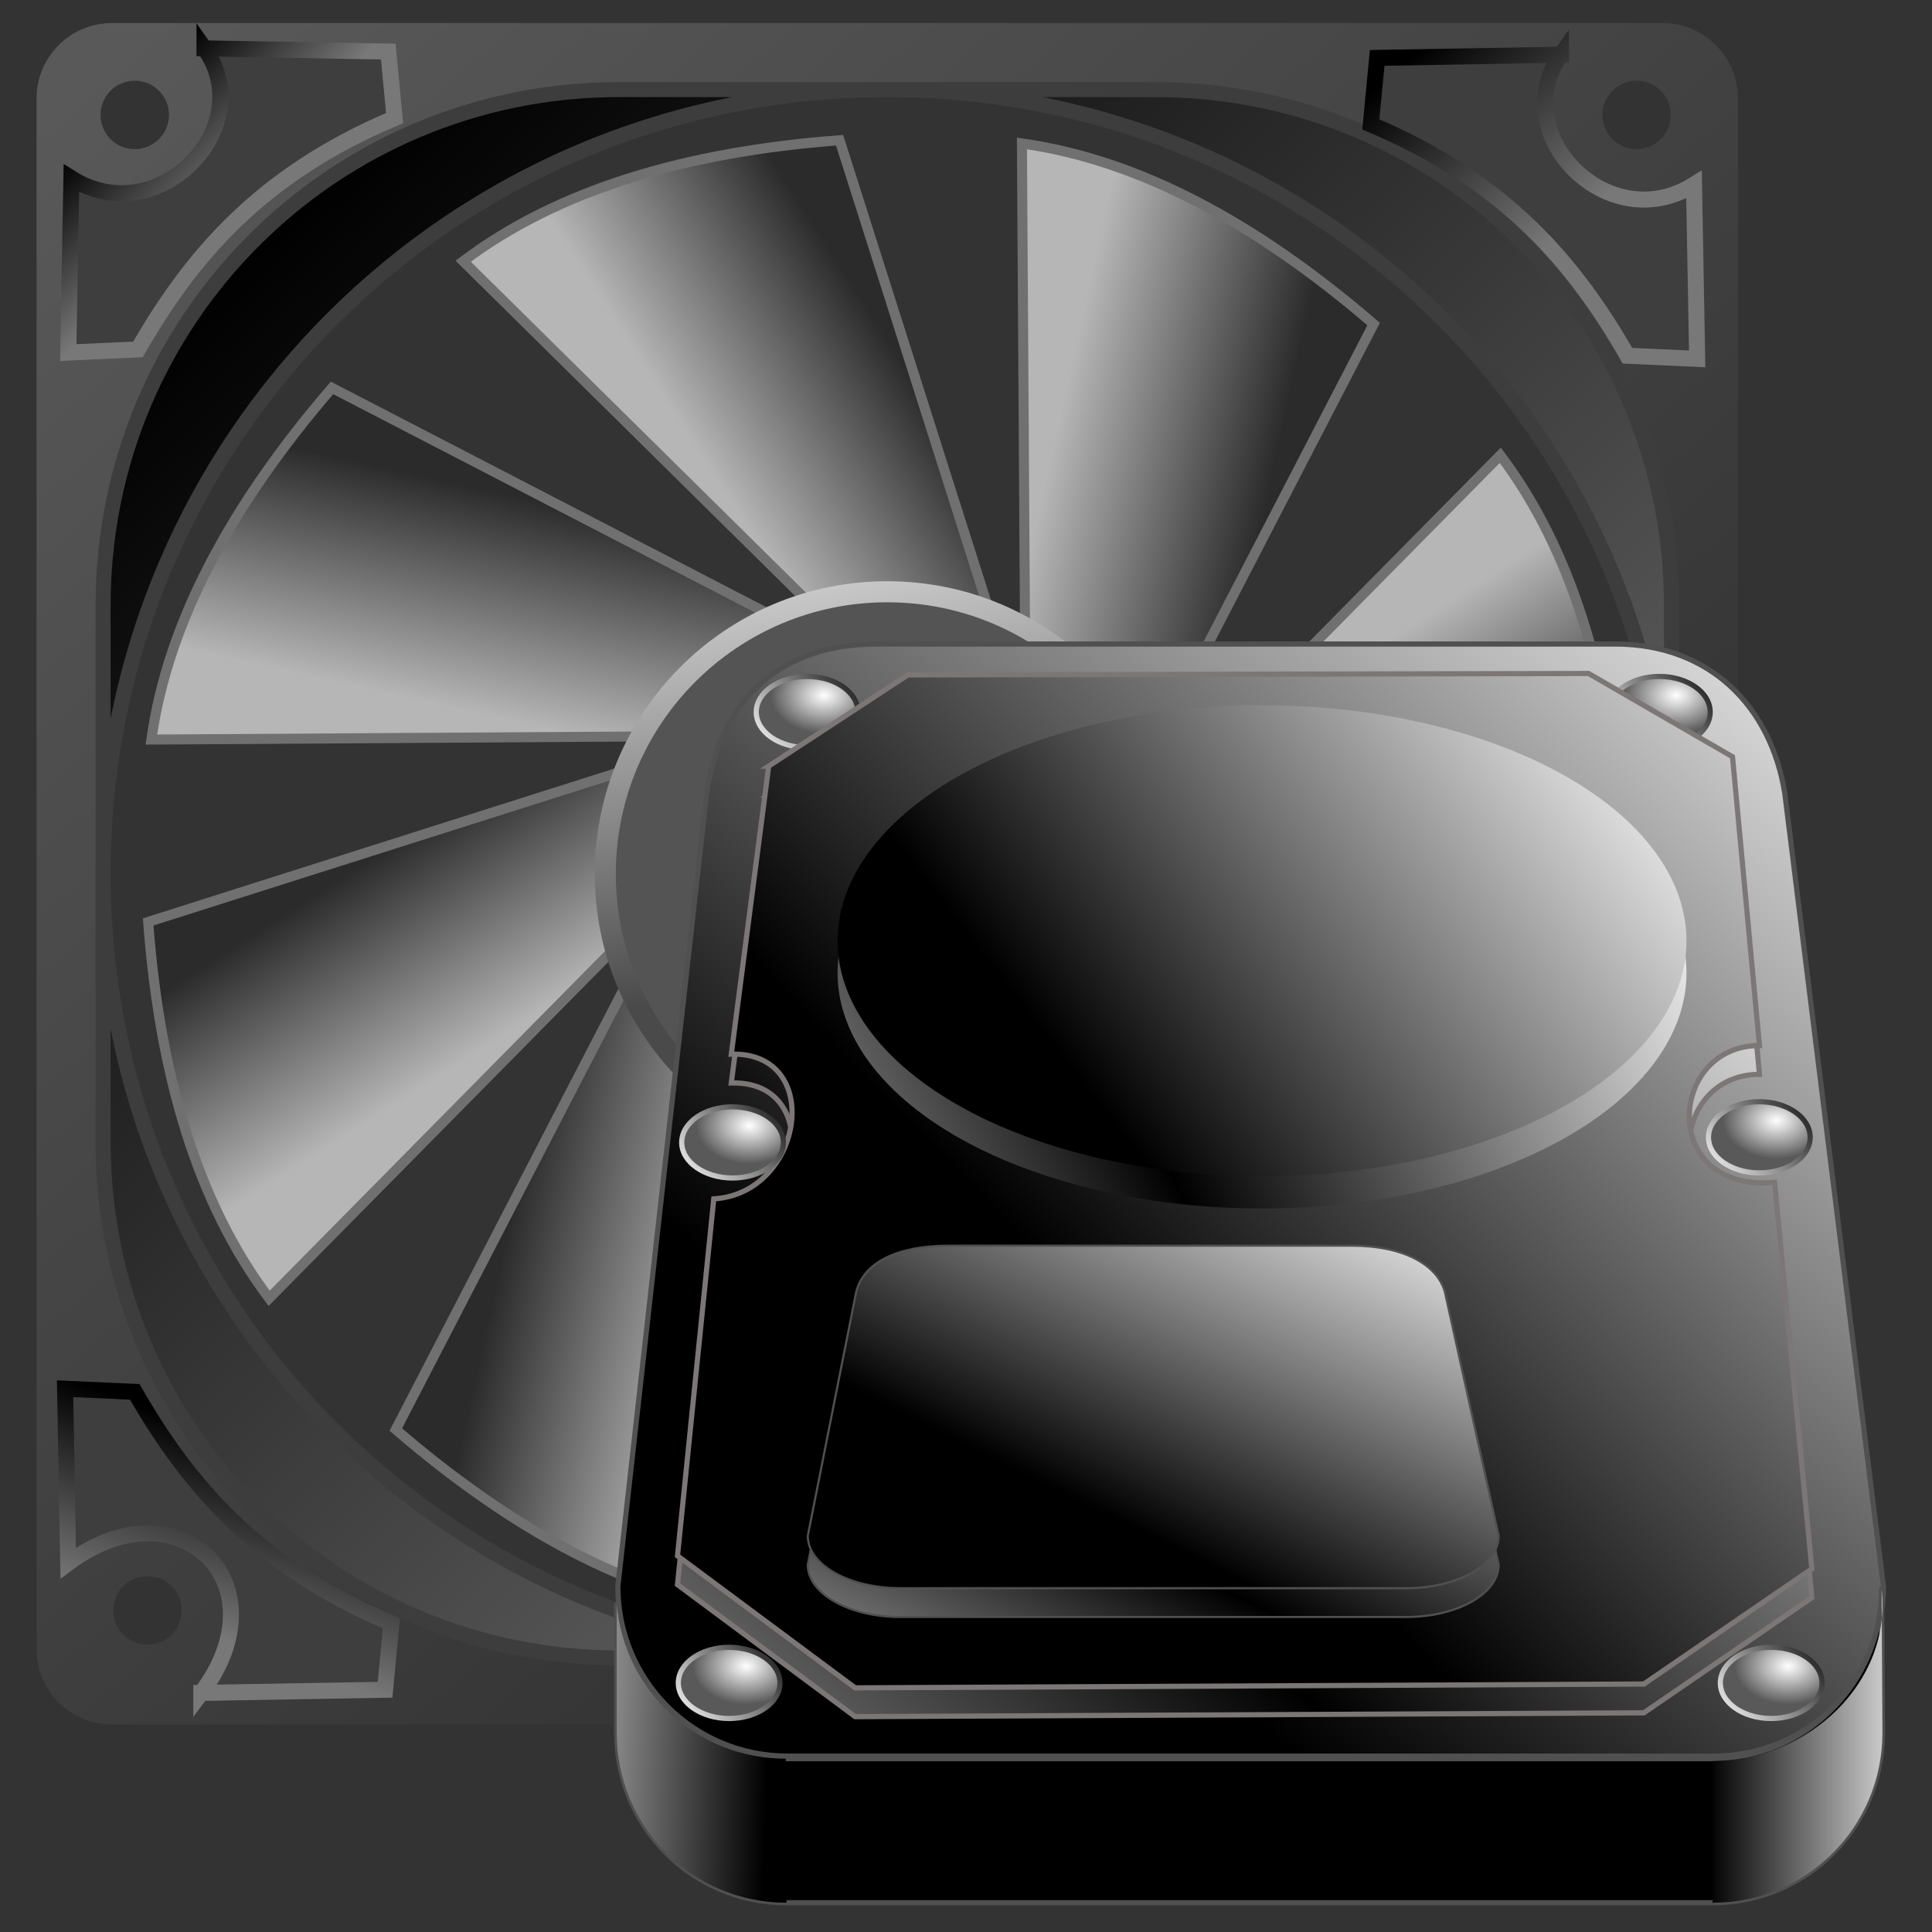 <?xml version="1.0" encoding="UTF-8" standalone="no"?>
<!-- Created with Inkscape (http://www.inkscape.org/) -->

<svg
   xmlns:dc="http://purl.org/dc/elements/1.1/"
   xmlns:cc="http://creativecommons.org/ns#"
   xmlns:rdf="http://www.w3.org/1999/02/22-rdf-syntax-ns#"
   xmlns:svg="http://www.w3.org/2000/svg"
   xmlns="http://www.w3.org/2000/svg"
   xmlns:xlink="http://www.w3.org/1999/xlink"
   xmlns:sodipodi="http://sodipodi.sourceforge.net/DTD/sodipodi-0.dtd"
   xmlns:inkscape="http://www.inkscape.org/namespaces/inkscape"
   id="svg2"
   sodipodi:version="0.32"
   inkscape:version="0.91 r13725"
   width="256"
   height="256"
   version="1.0"
   sodipodi:docname="hddtemp.svg"
   inkscape:output_extension="org.inkscape.output.svg.inkscape">
  <rect width="100%" height="100%" fill="#333333" stroke="none"/>
  <defs
     id="defs5">
    <linearGradient
       id="linearGradient3295"
       inkscape:collect="always">
      <stop
         id="stop3297"
         offset="0"
         style="stop-color:#000000;stop-opacity:1;" />
      <stop
         id="stop3299"
         offset="1"
         style="stop-color:#cccccc;stop-opacity:1" />
    </linearGradient>
    <linearGradient
       id="linearGradient3249"
       inkscape:collect="always">
      <stop
         id="stop3251"
         offset="0"
         style="stop-color:#ffffff;stop-opacity:1" />
      <stop
         id="stop3253"
         offset="1"
         style="stop-color:#595959;stop-opacity:1" />
    </linearGradient>
    <linearGradient
       inkscape:collect="always"
       id="linearGradient3193">
      <stop
         style="stop-color:#000000;stop-opacity:1;"
         offset="0"
         id="stop3195" />
      <stop
         style="stop-color:#000000;stop-opacity:0;"
         offset="1"
         id="stop3197" />
    </linearGradient>
    <linearGradient
       id="linearGradient3166">
      <stop
         style="stop-color:#000000;stop-opacity:1;"
         offset="0"
         id="stop3168" />
      <stop
         style="stop-color:#ffffff;stop-opacity:1;"
         offset="1"
         id="stop3170" />
    </linearGradient>
    <inkscape:perspective
       sodipodi:type="inkscape:persp3d"
       inkscape:vp_x="0 : 526.18109 : 1"
       inkscape:vp_y="0 : 1000 : 0"
       inkscape:vp_z="744.09448 : 526.18109 : 1"
       inkscape:persp3d-origin="372.04724 : 350.78739 : 1"
       id="perspective9" />
    <linearGradient
       inkscape:collect="always"
       xlink:href="#linearGradient3166"
       id="linearGradient3177"
       gradientUnits="userSpaceOnUse"
       x1="95.415"
       y1="134.251"
       x2="247.232"
       y2="-12.11" />
    <linearGradient
       inkscape:collect="always"
       xlink:href="#linearGradient3193"
       id="linearGradient3191"
       x1="86.601"
       y1="167.111"
       x2="174.183"
       y2="144.889"
       gradientUnits="userSpaceOnUse"
       spreadMethod="reflect" />
    <linearGradient
       inkscape:collect="always"
       xlink:href="#linearGradient3166"
       id="linearGradient3199"
       gradientUnits="userSpaceOnUse"
       spreadMethod="reflect"
       x1="74.51"
       y1="143.908"
       x2="201.961"
       y2="9.595" />
    <linearGradient
       inkscape:collect="always"
       xlink:href="#linearGradient3166"
       id="linearGradient3207"
       x1="70.839"
       y1="164.507"
       x2="234.9"
       y2="-29.284"
       gradientUnits="userSpaceOnUse" />
    <linearGradient
       inkscape:collect="always"
       xlink:href="#linearGradient3166"
       id="linearGradient3217"
       x1="107.343"
       y1="101.098"
       x2="212.592"
       y2="19.399"
       gradientUnits="userSpaceOnUse" />
    <linearGradient
       inkscape:collect="always"
       xlink:href="#linearGradient3166"
       id="linearGradient3221"
       gradientUnits="userSpaceOnUse"
       x1="106.363"
       y1="76.261"
       x2="212.265"
       y2="23.32"
       spreadMethod="reflect" />
    <linearGradient
       inkscape:collect="always"
       xlink:href="#linearGradient3166"
       id="linearGradient3225"
       gradientUnits="userSpaceOnUse"
       x1="79.668"
       y1="146.054"
       x2="234.9"
       y2="-29.284"
       gradientTransform="matrix(0.546,0,0,0.308,39.794,120.842)" />
    <linearGradient
       inkscape:collect="always"
       xlink:href="#linearGradient3166"
       id="linearGradient3229"
       gradientUnits="userSpaceOnUse"
       gradientTransform="matrix(0.546,0,0,0.308,39.794,126.398)"
       x1="85.055"
       y1="144.993"
       x2="234.9"
       y2="-29.284"
       spreadMethod="reflect" />
    <linearGradient
       inkscape:collect="always"
       xlink:href="#linearGradient3166"
       id="linearGradient3239"
       x1="237.101"
       y1="88.353"
       x2="216.493"
       y2="105.193"
       gradientUnits="userSpaceOnUse" />
    <radialGradient
       inkscape:collect="always"
       xlink:href="#linearGradient3249"
       id="radialGradient3247"
       cx="230.065"
       cy="93.257"
       fx="230.065"
       fy="93.257"
       r="10.304"
       gradientTransform="matrix(1,0,0,0.715,0,27.925)"
       gradientUnits="userSpaceOnUse" />
    <radialGradient
       inkscape:collect="always"
       xlink:href="#linearGradient3249"
       id="radialGradient3257"
       gradientUnits="userSpaceOnUse"
       gradientTransform="matrix(1,0,0,0.715,0,27.925)"
       cx="230.065"
       cy="93.257"
       fx="230.065"
       fy="93.257"
       r="10.304" />
    <linearGradient
       inkscape:collect="always"
       xlink:href="#linearGradient3166"
       id="linearGradient3259"
       gradientUnits="userSpaceOnUse"
       x1="237.101"
       y1="88.353"
       x2="216.493"
       y2="105.193" />
    <radialGradient
       inkscape:collect="always"
       xlink:href="#linearGradient3249"
       id="radialGradient3263"
       gradientUnits="userSpaceOnUse"
       gradientTransform="matrix(1,0,0,0.715,0,27.925)"
       cx="230.065"
       cy="93.257"
       fx="230.065"
       fy="93.257"
       r="10.304" />
    <linearGradient
       inkscape:collect="always"
       xlink:href="#linearGradient3166"
       id="linearGradient3265"
       gradientUnits="userSpaceOnUse"
       x1="237.101"
       y1="88.353"
       x2="216.493"
       y2="105.193" />
    <radialGradient
       inkscape:collect="always"
       xlink:href="#linearGradient3249"
       id="radialGradient3269"
       gradientUnits="userSpaceOnUse"
       gradientTransform="matrix(1,0,0,0.715,0,27.925)"
       cx="230.065"
       cy="93.257"
       fx="230.065"
       fy="93.257"
       r="10.304" />
    <linearGradient
       inkscape:collect="always"
       xlink:href="#linearGradient3166"
       id="linearGradient3271"
       gradientUnits="userSpaceOnUse"
       x1="237.101"
       y1="88.353"
       x2="216.493"
       y2="105.193" />
    <radialGradient
       inkscape:collect="always"
       xlink:href="#linearGradient3249"
       id="radialGradient3275"
       gradientUnits="userSpaceOnUse"
       gradientTransform="matrix(1,0,0,0.715,0,27.925)"
       cx="230.065"
       cy="93.257"
       fx="230.065"
       fy="93.257"
       r="10.304" />
    <linearGradient
       inkscape:collect="always"
       xlink:href="#linearGradient3166"
       id="linearGradient3277"
       gradientUnits="userSpaceOnUse"
       x1="237.101"
       y1="88.353"
       x2="216.493"
       y2="105.193" />
    <radialGradient
       inkscape:collect="always"
       xlink:href="#linearGradient3249"
       id="radialGradient3281"
       gradientUnits="userSpaceOnUse"
       gradientTransform="matrix(1,0,0,0.715,0,27.925)"
       cx="230.065"
       cy="93.257"
       fx="230.065"
       fy="93.257"
       r="10.304" />
    <linearGradient
       inkscape:collect="always"
       xlink:href="#linearGradient3166"
       id="linearGradient3283"
       gradientUnits="userSpaceOnUse"
       x1="237.101"
       y1="88.353"
       x2="216.493"
       y2="105.193" />
    <linearGradient
       inkscape:collect="always"
       xlink:href="#linearGradient3295"
       id="linearGradient3293"
       x1="217.461"
       y1="219.454"
       x2="251.367"
       y2="219.454"
       gradientUnits="userSpaceOnUse" />
    <linearGradient
       inkscape:collect="always"
       xlink:href="#linearGradient3295"
       id="linearGradient3309"
       x1="35.413"
       y1="235.258"
       x2="-9.459"
       y2="233.51"
       gradientUnits="userSpaceOnUse" />
    <linearGradient
       gradientTransform="matrix(0.458,0,0,0.458,12.358,81.059)"
       y2="50.574"
       x2="215.891"
       y1="113.364"
       x1="155.814"
       spreadMethod="reflect"
       gradientUnits="userSpaceOnUse"
       id="linearGradient3403"
       xlink:href="#linearGradient3369"
       inkscape:collect="always" />
    <linearGradient
       y2="78.618"
       x2="-79.283"
       y1="145.672"
       x1="-81.182"
       gradientUnits="userSpaceOnUse"
       id="linearGradient3397"
       xlink:href="#linearGradient3387"
       inkscape:collect="always" />
    <linearGradient
       gradientUnits="userSpaceOnUse"
       y2="78.618"
       x2="-79.283"
       y1="145.672"
       x1="-81.182"
       id="linearGradient3393"
       xlink:href="#linearGradient3387"
       inkscape:collect="always" />
    <linearGradient
       spreadMethod="reflect"
       gradientUnits="userSpaceOnUse"
       y2="50.574"
       x2="215.891"
       y1="113.364"
       x1="155.814"
       id="linearGradient3375"
       xlink:href="#linearGradient3369"
       inkscape:collect="always" />
    <linearGradient
       spreadMethod="reflect"
       gradientUnits="userSpaceOnUse"
       y2="-7.475"
       x2="16.093"
       y1="-7.475"
       x1="13.515"
       id="linearGradient3584"
       xlink:href="#linearGradient3578"
       inkscape:collect="always" />
    <inkscape:perspective
       sodipodi:type="inkscape:persp3d"
       inkscape:vp_x="0 : 128 : 1"
       inkscape:vp_y="0 : 1000 : 0"
       inkscape:vp_z="256 : 128 : 1"
       inkscape:persp3d-origin="128 : 85.333333 : 1"
       id="perspective2503" />
    <linearGradient
       id="linearGradient3578">
      <stop
         id="stop3580"
         offset="0"
         style="stop-color:#000000;stop-opacity:1;" />
      <stop
         id="stop3582"
         offset="1"
         style="stop-color:#fffcfc;stop-opacity:1;" />
    </linearGradient>
    <linearGradient
       id="linearGradient3369"
       inkscape:collect="always">
      <stop
         id="stop3371"
         offset="0"
         style="stop-color:#6465df;stop-opacity:1" />
      <stop
         id="stop3373"
         offset="1"
         style="stop-color:#ffffff;stop-opacity:1" />
    </linearGradient>
    <linearGradient
       id="linearGradient3387"
       inkscape:collect="always">
      <stop
         id="stop3389"
         offset="0"
         style="stop-color:#000000;stop-opacity:1;" />
      <stop
         id="stop3391"
         offset="1"
         style="stop-color:#ffffff;stop-opacity:1" />
    </linearGradient>
    <linearGradient
       id="linearGradient4250"
       inkscape:collect="always">
      <stop
         id="stop4252"
         offset="0"
         style="stop-color:#252525;stop-opacity:1" />
      <stop
         id="stop4254"
         offset="1"
         style="stop-color:#595959;stop-opacity:1" />
    </linearGradient>
    <linearGradient
       id="linearGradient4242"
       inkscape:collect="always">
      <stop
         id="stop4244"
         offset="0"
         style="stop-color:#000000;stop-opacity:1;" />
      <stop
         id="stop4246"
         offset="1"
         style="stop-color:#787878;stop-opacity:1" />
    </linearGradient>
    <linearGradient
       id="linearGradient4212"
       inkscape:collect="always">
      <stop
         id="stop4214"
         offset="0"
         style="stop-color:#626262;stop-opacity:1" />
      <stop
         id="stop4216"
         offset="1"
         style="stop-color:#000000;stop-opacity:1" />
    </linearGradient>
    <linearGradient
       id="linearGradient4200"
       inkscape:collect="always">
      <stop
         id="stop4202"
         offset="0"
         style="stop-color:#4a4a4a;stop-opacity:1;" />
      <stop
         id="stop4204"
         offset="1"
         style="stop-color:#c9c9c9;stop-opacity:1" />
    </linearGradient>
    <linearGradient
       id="linearGradient4154"
       inkscape:collect="always">
      <stop
         id="stop4156"
         offset="0"
         style="stop-color:#b6b6b6;stop-opacity:1" />
      <stop
         id="stop4158"
         offset="1"
         style="stop-color:#2b2b2b;stop-opacity:1" />
    </linearGradient>
    <linearGradient
       gradientUnits="userSpaceOnUse"
       y2="94.525"
       x2="353.756"
       y1="89.783"
       x1="332.259"
       id="linearGradient4160"
       xlink:href="#linearGradient4154"
       inkscape:collect="always" />
    <linearGradient
       gradientTransform="matrix(0.707,0.707,-0.707,0.707,182.716,-186.656)"
       y2="94.525"
       x2="353.756"
       y1="89.783"
       x1="332.259"
       gradientUnits="userSpaceOnUse"
       id="linearGradient4164"
       xlink:href="#linearGradient4154"
       inkscape:collect="always" />
    <linearGradient
       y2="94.525"
       x2="353.756"
       y1="89.783"
       x1="332.259"
       gradientTransform="matrix(0,1,-1,0,443.902,-189.441)"
       gradientUnits="userSpaceOnUse"
       id="linearGradient4168"
       xlink:href="#linearGradient4154"
       inkscape:collect="always" />
    <linearGradient
       y2="94.525"
       x2="353.756"
       y1="89.783"
       x1="332.259"
       gradientTransform="matrix(-0.707,0.707,-0.707,-0.707,630.557,-6.725)"
       gradientUnits="userSpaceOnUse"
       id="linearGradient4172"
       xlink:href="#linearGradient4154"
       inkscape:collect="always" />
    <linearGradient
       y2="94.525"
       x2="353.756"
       y1="89.783"
       x1="332.259"
       gradientTransform="matrix(-1,0,0,-1,633.343,254.46)"
       gradientUnits="userSpaceOnUse"
       id="linearGradient4176"
       xlink:href="#linearGradient4154"
       inkscape:collect="always" />
    <linearGradient
       y2="94.525"
       x2="353.756"
       y1="89.783"
       x1="332.259"
       gradientTransform="matrix(-0.707,-0.707,0.707,-0.707,450.627,441.116)"
       gradientUnits="userSpaceOnUse"
       id="linearGradient4180"
       xlink:href="#linearGradient4154"
       inkscape:collect="always" />
    <linearGradient
       y2="94.525"
       x2="353.756"
       y1="89.783"
       x1="332.259"
       gradientTransform="matrix(0,-1,1,0,189.441,443.902)"
       gradientUnits="userSpaceOnUse"
       id="linearGradient4184"
       xlink:href="#linearGradient4154"
       inkscape:collect="always" />
    <linearGradient
       y2="94.525"
       x2="353.756"
       y1="89.783"
       x1="332.259"
       gradientTransform="matrix(0.707,-0.707,0.707,0.707,2.786,261.185)"
       gradientUnits="userSpaceOnUse"
       id="linearGradient4188"
       xlink:href="#linearGradient4154"
       inkscape:collect="always" />
    <linearGradient
       gradientUnits="userSpaceOnUse"
       y2="99.425"
       x2="308.493"
       y1="137.045"
       x1="315.244"
       id="linearGradient4206"
       xlink:href="#linearGradient4200"
       inkscape:collect="always" />
    <linearGradient
       gradientTransform="matrix(0.339,0,0,0.339,-422.755,-171.685)"
       y2="99.425"
       x2="308.493"
       y1="137.045"
       x1="315.244"
       gradientUnits="userSpaceOnUse"
       id="linearGradient4210"
       xlink:href="#linearGradient4200"
       inkscape:collect="always" />
    <linearGradient
       gradientUnits="userSpaceOnUse"
       y2="55.798"
       x2="261.563"
       y1="164.865"
       x1="363.122"
       id="linearGradient4218"
       xlink:href="#linearGradient4212"
       inkscape:collect="always" />
    <linearGradient
       gradientUnits="userSpaceOnUse"
       y2="59.44"
       x2="250.596"
       y1="49.64"
       x1="240.702"
       id="linearGradient4248"
       xlink:href="#linearGradient4242"
       inkscape:collect="always" />
    <linearGradient
       gradientUnits="userSpaceOnUse"
       y2="40.624"
       x2="244.374"
       y1="217.976"
       x1="396.751"
       id="linearGradient4256"
       xlink:href="#linearGradient4250"
       inkscape:collect="always" />
    <linearGradient
       gradientTransform="matrix(1,0,0,-1,-0.316,255.765)"
       y2="53.434"
       x2="243.009"
       y1="71.77"
       x1="249.554"
       gradientUnits="userSpaceOnUse"
       id="linearGradient4260"
       xlink:href="#linearGradient4242"
       inkscape:collect="always" />
    <linearGradient
       y2="60.705"
       x2="238.899"
       y1="69.241"
       x1="247.341"
       gradientTransform="matrix(0,-1,-1,0,442.749,443.392)"
       gradientUnits="userSpaceOnUse"
       id="linearGradient4264"
       xlink:href="#linearGradient4242"
       inkscape:collect="always" />
    <linearGradient
       gradientTransform="matrix(-1,0,0,1,630.412,0.632)"
       y2="61.97"
       x2="245.538"
       y1="44.582"
       x1="260.619"
       gradientUnits="userSpaceOnUse"
       id="linearGradient4268"
       xlink:href="#linearGradient4242"
       inkscape:collect="always" />
  </defs>
  <sodipodi:namedview
     inkscape:window-height="1056"
     inkscape:window-width="1920"
     inkscape:pageshadow="2"
     inkscape:pageopacity="0.0"
     guidetolerance="10.0"
     gridtolerance="10.0"
     objecttolerance="10.0"
     borderopacity="1.0"
     bordercolor="#666666"
     pagecolor="#ffffff"
     id="base"
     showgrid="false"
     inkscape:zoom="3.5585938"
     inkscape:cx="128"
     inkscape:cy="128"
     inkscape:window-x="0"
     inkscape:window-y="0"
     inkscape:current-layer="svg2"
     inkscape:window-maximized="1" />
  <g
     id="g4280"
     transform="matrix(1.328,0,0,1.328,-301.63,-54.463)">
    <path
       id="rect4138"
       d="m 238.318,43.311 c -4.176,0 -7.539,3.363 -7.539,7.539 l 0,154.688 c 0,4.176 3.363,7.539 7.539,7.539 l 154.688,0 c 4.176,0 7.539,-3.363 7.539,-7.539 l 0,-154.688 c 0,-4.176 -3.363,-7.539 -7.539,-7.539 l -154.688,0 z m 2.262,5.756 a 3.413,3.413 0 0 1 3.412,3.412 3.413,3.413 0 0 1 -3.412,3.412 3.413,3.413 0 0 1 -3.414,-3.412 3.413,3.413 0 0 1 3.414,-3.412 z m 149.848,0 a 3.413,3.413 0 0 1 3.414,3.412 3.413,3.413 0 0 1 -3.414,3.412 3.413,3.413 0 0 1 -3.412,-3.412 3.413,3.413 0 0 1 3.412,-3.412 z m -75.398,1.199 c 43.347,0 78.244,34.897 78.244,78.244 0,43.347 -34.897,78.244 -78.244,78.244 -43.347,0 -78.244,-34.897 -78.244,-78.244 0,-43.347 34.897,-78.244 78.244,-78.244 z M 241.844,198.281 a 3.413,3.413 0 0 1 3.414,3.414 3.413,3.413 0 0 1 -3.414,3.412 3.413,3.413 0 0 1 -3.412,-3.412 3.413,3.413 0 0 1 3.412,-3.414 z m 148.584,0 a 3.413,3.413 0 0 1 3.414,3.414 3.413,3.413 0 0 1 -3.414,3.412 3.413,3.413 0 0 1 -3.412,-3.412 3.413,3.413 0 0 1 3.412,-3.414 z"
       style="opacity:1;fill:url(#linearGradient4256);fill-opacity:1;stroke:none;stroke-width:1.5;stroke-miterlimit:4;stroke-dasharray:none;stroke-dashoffset:0;stroke-opacity:1"
       inkscape:connector-curvature="0" />
    <path
       inkscape:connector-curvature="0"
       id="path4145"
       d="m 288.9,49.949 c -28.521,0 -51.482,22.962 -51.482,51.482 l 0,26.762 c 0,-43.347 34.897,-78.244 78.244,-78.244 l -26.762,0 z m 26.762,0 c 43.347,0 78.244,34.897 78.244,78.244 l 0,-26.762 c 0,-28.521 -22.962,-51.482 -51.482,-51.482 l -26.762,0 z m 78.244,78.244 c 0,43.347 -34.897,78.244 -78.244,78.244 l 26.762,0 c 28.521,0 51.482,-22.962 51.482,-51.482 l 0,-26.762 z m -78.244,78.244 c -43.347,0 -78.244,-34.897 -78.244,-78.244 l 0,26.762 c 0,28.521 22.962,51.482 51.482,51.482 l 26.762,0 z"
       style="opacity:1;fill:url(#linearGradient4218);fill-opacity:1;stroke:#3d3d3d;stroke-width:1.5;stroke-miterlimit:4;stroke-dasharray:none;stroke-dashoffset:0;stroke-opacity:1" />
    <g
       transform="translate(-1.265,1.265)"
       id="g4190">
      <path
         style="fill:url(#linearGradient4160);fill-opacity:1;fill-rule:evenodd;stroke:#707070;stroke-width:1px;stroke-linecap:butt;stroke-linejoin:miter;stroke-opacity:1"
         d="m 330.678,104.009 11.697,12.645 23.078,-44.575 C 353.756,62.014 342.059,55.696 330.362,54.059 Z"
         id="path4152"
         inkscape:connector-curvature="0"
         sodipodi:nodetypes="ccccc"
         inkscape:transform-center-x="-31.236415"
         inkscape:transform-center-y="-41.873472" />
      <path
         inkscape:transform-center-y="-15.680821"
         inkscape:transform-center-x="-49.57285"
         sodipodi:nodetypes="ccccc"
         inkscape:connector-curvature="0"
         id="path4162"
         d="m 342.996,120.715 -0.671,17.213 47.838,-15.201 c -1.154,-15.388 -4.958,-28.127 -12.071,-37.555 z"
         style="fill:url(#linearGradient4164);fill-opacity:1;fill-rule:evenodd;stroke:#707070;stroke-width:1px;stroke-linecap:butt;stroke-linejoin:miter;stroke-opacity:1" />
      <path
         style="fill:url(#linearGradient4168);fill-opacity:1;fill-rule:evenodd;stroke:#707070;stroke-width:1px;stroke-linecap:butt;stroke-linejoin:miter;stroke-opacity:1"
         d="m 339.893,141.237 -12.645,11.697 44.575,23.078 c 10.065,-11.697 16.383,-23.394 18.02,-35.091 z"
         id="path4166"
         inkscape:connector-curvature="0"
         sodipodi:nodetypes="ccccc"
         inkscape:transform-center-x="-41.873475"
         inkscape:transform-center-y="31.236415" />
      <path
         inkscape:transform-center-y="49.57285"
         inkscape:transform-center-x="-15.68082"
         sodipodi:nodetypes="ccccc"
         inkscape:connector-curvature="0"
         id="path4170"
         d="m 323.187,153.555 -17.213,-0.671 15.201,47.838 c 15.388,-1.154 28.127,-4.958 37.555,-12.071 z"
         style="fill:url(#linearGradient4172);fill-opacity:1;fill-rule:evenodd;stroke:#707070;stroke-width:1px;stroke-linecap:butt;stroke-linejoin:miter;stroke-opacity:1" />
      <path
         style="fill:url(#linearGradient4176);fill-opacity:1;fill-rule:evenodd;stroke:#707070;stroke-width:1px;stroke-linecap:butt;stroke-linejoin:miter;stroke-opacity:1"
         d="m 302.664,150.452 -11.697,-12.645 -23.078,44.575 c 11.697,10.065 23.394,16.383 35.091,18.02 z"
         id="path4174"
         inkscape:connector-curvature="0"
         sodipodi:nodetypes="ccccc"
         inkscape:transform-center-x="31.236415"
         inkscape:transform-center-y="41.873475" />
      <path
         inkscape:transform-center-y="15.68082"
         inkscape:transform-center-x="49.57285"
         sodipodi:nodetypes="ccccc"
         inkscape:connector-curvature="0"
         id="path4178"
         d="m 290.347,133.746 0.671,-17.213 -47.838,15.201 c 1.154,15.388 4.958,28.127 12.071,37.555 z"
         style="fill:url(#linearGradient4180);fill-opacity:1;fill-rule:evenodd;stroke:#707070;stroke-width:1px;stroke-linecap:butt;stroke-linejoin:miter;stroke-opacity:1" />
      <path
         style="fill:url(#linearGradient4184);fill-opacity:1;fill-rule:evenodd;stroke:#707070;stroke-width:1px;stroke-linecap:butt;stroke-linejoin:miter;stroke-opacity:1"
         d="M 293.45,113.223 306.095,101.526 261.52,78.448 C 251.456,90.145 245.137,101.842 243.5,113.539 Z"
         id="path4182"
         inkscape:connector-curvature="0"
         sodipodi:nodetypes="ccccc"
         inkscape:transform-center-x="41.873475"
         inkscape:transform-center-y="-31.236413" />
      <path
         inkscape:transform-center-y="-49.572849"
         inkscape:transform-center-x="15.68082"
         sodipodi:nodetypes="ccccc"
         inkscape:connector-curvature="0"
         id="path4186"
         d="m 310.156,100.906 17.213,0.671 -15.201,-47.838 c -15.388,1.154 -28.127,4.958 -37.555,12.071 z"
         style="fill:url(#linearGradient4188);fill-opacity:1;fill-rule:evenodd;stroke:#707070;stroke-width:1px;stroke-linecap:butt;stroke-linejoin:miter;stroke-opacity:1" />
    </g>
    <circle
       r="28.136"
       cy="128.193"
       cx="315.662"
       id="path4150"
       style="opacity:1;fill:#545454;fill-opacity:1;stroke:url(#linearGradient4206);stroke-width:2.1;stroke-miterlimit:4;stroke-dasharray:none;stroke-dashoffset:0;stroke-opacity:1" />
    <circle
       transform="scale(-1,-1)"
       style="opacity:1;fill:#545454;fill-opacity:1;stroke:url(#linearGradient4210);stroke-width:1.7;stroke-miterlimit:4;stroke-dasharray:none;stroke-dashoffset:0;stroke-opacity:1"
       id="circle4208"
       cx="-315.662"
       cy="-128.193"
       r="9.546" />
    <path
       sodipodi:nodetypes="ccccccc"
       inkscape:connector-curvature="0"
       id="path4240"
       d="m 247.535,45.84 18.336,0.316 0.632,6.639 c -13.547,5.688 -20.419,14.046 -25.607,23.078 l -6.955,0.316 0.316,-17.387 c 8.634,5.432 18.832,-5.146 13.278,-12.962 z"
       style="fill:#3e3e3e;fill-opacity:1;fill-rule:evenodd;stroke:url(#linearGradient4248);stroke-width:1.6;stroke-linecap:butt;stroke-linejoin:miter;stroke-miterlimit:4;stroke-dasharray:none;stroke-opacity:1" />
    <path
       style="fill:#3e3e3e;fill-opacity:1;fill-rule:evenodd;stroke:url(#linearGradient4260);stroke-width:1.6;stroke-linecap:butt;stroke-linejoin:miter;stroke-miterlimit:4;stroke-dasharray:none;stroke-opacity:1"
       d="m 247.218,209.925 18.336,-0.316 0.632,-6.639 c -13.547,-5.688 -20.419,-14.046 -25.607,-23.078 l -6.955,-0.316 0.316,17.387 c 10.975,-8.163 21.543,1.983 13.278,12.962 z"
       id="path4258"
       inkscape:connector-curvature="0"
       sodipodi:nodetypes="ccccccc" />
    <path
       sodipodi:nodetypes="ccccccc"
       inkscape:connector-curvature="0"
       id="path4262"
       d="m 396.909,195.857 -0.316,-18.336 -6.639,-0.632 c -5.688,13.547 -14.046,20.419 -23.078,25.607 l -0.316,6.955 17.387,-0.316 c -5.432,-8.634 5.146,-18.832 12.962,-13.278 z"
       style="fill:#242424;fill-opacity:1;fill-rule:evenodd;stroke:url(#linearGradient4264);stroke-width:1.6;stroke-linecap:butt;stroke-linejoin:miter;stroke-miterlimit:4;stroke-dasharray:none;stroke-opacity:1" />
    <path
       style="fill:#3e3e3e;fill-opacity:1;fill-rule:evenodd;stroke:url(#linearGradient4268);stroke-width:1.6;stroke-linecap:butt;stroke-linejoin:miter;stroke-miterlimit:4;stroke-dasharray:none;stroke-opacity:1"
       d="m 382.878,46.472 -18.336,0.316 -0.632,6.639 c 13.547,5.688 20.419,14.046 25.607,23.078 l 6.955,0.316 -0.316,-17.387 c -8.634,5.432 -18.832,-5.146 -13.278,-12.962 z"
       id="path4266"
       inkscape:connector-curvature="0"
       sodipodi:nodetypes="ccccccc" />
    <path
       sodipodi:nodetypes="ssssssssssssss"
       inkscape:connector-curvature="0"
       style="opacity:1;fill:none;fill-opacity:1;stroke:none;stroke-width:2.1;stroke-miterlimit:4;stroke-dasharray:none;stroke-dashoffset:0;stroke-opacity:1"
       d="m 238.318,43.311 c -4.176,0 -7.539,3.363 -7.539,7.539 l 0,154.688 c 0,4.176 3.363,7.539 7.539,7.539 l 154.688,0 c 4.176,0 7.539,-3.363 7.539,-7.539 l 0,-154.688 c 0,-4.176 -3.363,-7.539 -7.539,-7.539 z m 76.711,6.955 c 43.347,0 78.244,34.897 78.244,78.244 0,43.347 -34.897,78.244 -78.244,78.244 -43.347,0 -78.244,-34.897 -78.244,-78.244 0,-43.347 34.897,-78.244 78.244,-78.244 z"
       id="path4270" />
  </g>
  <g
     id="g3311"
     transform="matrix(0.687,0,0,0.687,77.085,80.573)">
    <path
       sodipodi:nodetypes="ccccccccc"
       id="rect2384"
       d="m 56.805,6.933 142.515,0 c 18.135,0 30.073,11.938 32.735,28.933 l 19.011,152.827 c 0,18.135 -14.6,32.735 -32.735,32.735 l -178.637,0 c -18.135,0 -32.735,-14.6 -32.735,-32.735 L 24.071,35.866 C 26.732,17.35 38.67,6.933 56.805,6.933 Z"
       style="fill:url(#linearGradient3207);fill-opacity:1;stroke:#505050;stroke-width:1;stroke-linecap:round;stroke-linejoin:round;stroke-miterlimit:4;stroke-opacity:1"
       inkscape:connector-curvature="0" />
    <g
       style="fill:url(#linearGradient3191);fill-opacity:1"
       id="g3179"
       transform="translate(0.654,4.902)">
      <path
         sodipodi:nodetypes="ccccccccccccc"
         id="path3181"
         d="m 35.403,31.136 26.852,-17.593 131.291,-0.272 27.751,16.068 5.202,55.692 c -17.609,-0.022 -19.455,28.372 2.914,26.389 l 7.19,74.537 -32.407,22.222 -152.124,0.735 -34.259,-25.463 6.999,-68.845 c 17.373,-1.044 21.384,-28.398 3.377,-27.914 l 7.217,-55.556 z"
         style="fill:url(#linearGradient3199);fill-opacity:1;fill-rule:evenodd;stroke:#7d7676;stroke-width:1px;stroke-linecap:butt;stroke-linejoin:miter;stroke-opacity:1"
         inkscape:connector-curvature="0" />
    </g>
    <ellipse
       style="opacity:1;fill:url(#radialGradient3275);fill-opacity:1;stroke:url(#linearGradient3277);stroke-width:1;stroke-linecap:round;stroke-linejoin:round;stroke-miterlimit:4;stroke-dasharray:none;stroke-opacity:1"
       id="path3273"
       transform="translate(-183.333,-77.778)"
       cx="226.797"
       cy="97.83"
       rx="9.804"
       ry="6.863" />
    <ellipse
       transform="translate(-18.954,-77.778)"
       id="path3279"
       style="opacity:1;fill:url(#radialGradient3281);fill-opacity:1;stroke:url(#linearGradient3283);stroke-width:1;stroke-linecap:round;stroke-linejoin:round;stroke-miterlimit:4;stroke-dasharray:none;stroke-opacity:1"
       cx="226.797"
       cy="97.83"
       rx="9.804"
       ry="6.863" />
    <g
       transform="translate(0.654,-0.654)"
       id="g3174">
      <path
         style="fill:url(#linearGradient3177);fill-opacity:1;fill-rule:evenodd;stroke:#7d7676;stroke-width:1px;stroke-linecap:butt;stroke-linejoin:miter;stroke-opacity:1"
         d="m 35.403,31.136 26.852,-17.593 131.291,-0.272 27.751,16.068 5.202,55.692 c -17.609,-0.022 -19.455,28.372 2.914,26.389 l 7.19,74.537 -32.407,22.222 -152.124,0.735 -34.259,-25.463 6.999,-68.845 c 17.373,-1.044 21.384,-28.398 3.377,-27.914 l 7.217,-55.556 z"
         id="path2394"
         sodipodi:nodetypes="ccccccccccccc"
         inkscape:connector-curvature="0" />
    </g>
    <path
       sodipodi:nodetypes="ccccccccc"
       id="path2389"
       d="m 250.711,189.204 c 1e-5,18.135 -14.615,32.719 -32.75,32.719 l -178.625,0 c -17.141,0 -31.112,-13.038 -32.594,-29.781 l 0,24.812 c 0,18.135 14.615,32.75 32.75,32.75 l 178.625,0 c 18.135,0 32.75,-14.615 32.75,-32.75 l -0.156,-27.75 z"
       style="fill:#000000;fill-opacity:1;stroke:#505050;stroke-width:1;stroke-linecap:round;stroke-linejoin:round;stroke-miterlimit:4;stroke-opacity:1"
       inkscape:connector-curvature="0" />
    <path
       style="fill:url(#linearGradient3293);fill-opacity:1;stroke:none;stroke-width:1;stroke-linecap:round;stroke-linejoin:round;stroke-miterlimit:4;stroke-opacity:1"
       d="m 250.711,189.204 c 2.009,18.135 -14.309,33.176 -32.598,33.176 l 0.004,27.324 c 18.135,0 32.75,-14.615 32.75,-32.75 l -0.156,-27.75 z"
       id="path3285"
       sodipodi:nodetypes="ccccc"
       inkscape:connector-curvature="0" />
    <ellipse
       style="opacity:1;fill:url(#linearGradient3221);fill-opacity:1;stroke:none;stroke-width:1;stroke-linecap:round;stroke-linejoin:round;stroke-miterlimit:4;stroke-dasharray:none;stroke-opacity:1"
       id="path3219"
       transform="translate(-10.458,-2.941)"
       cx="141.667"
       cy="73.32"
       rx="81.863"
       ry="45.425" />
    <ellipse
       transform="translate(-10.458,-9.15)"
       id="path3209"
       style="opacity:1;fill:url(#linearGradient3217);fill-opacity:1;stroke:none;stroke-width:1;stroke-linecap:round;stroke-linejoin:round;stroke-miterlimit:4;stroke-dasharray:none;stroke-opacity:1"
       cx="141.667"
       cy="73.32"
       rx="81.863"
       ry="45.425" />
    <path
       sodipodi:nodetypes="ccccccccc"
       id="path3227"
       d="m 70.804,128.533 77.799,0 c 9.9,0 16.417,3.677 17.87,8.911 l 10.378,47.071 c 0,5.586 -7.97,10.082 -17.87,10.082 l -97.518,0 c -9.9,0 -17.87,-4.497 -17.87,-10.082 l 9.341,-47.071 c 1.453,-5.703 7.97,-8.911 17.87,-8.911 z"
       style="fill:url(#linearGradient3229);fill-opacity:1;stroke:#505050;stroke-width:0.41;stroke-linecap:round;stroke-linejoin:round;stroke-miterlimit:4;stroke-opacity:1"
       inkscape:connector-curvature="0" />
    <path
       style="fill:url(#linearGradient3225);fill-opacity:1;stroke:#505050;stroke-width:0.41;stroke-linecap:round;stroke-linejoin:round;stroke-miterlimit:4;stroke-opacity:1"
       d="m 70.804,122.978 77.799,0 c 9.9,0 16.417,3.677 17.87,8.911 l 10.378,47.071 c 0,5.586 -7.97,10.082 -17.87,10.082 l -97.518,0 c -9.9,0 -17.87,-4.497 -17.87,-10.082 l 9.341,-47.071 c 1.453,-5.703 7.97,-8.911 17.87,-8.911 z"
       id="path3223"
       sodipodi:nodetypes="ccccccccc"
       inkscape:connector-curvature="0" />
    <ellipse
       transform="translate(0.327,4.248)"
       id="path3231"
       style="opacity:1;fill:url(#radialGradient3247);fill-opacity:1;stroke:url(#linearGradient3239);stroke-width:1;stroke-linecap:round;stroke-linejoin:round;stroke-miterlimit:4;stroke-dasharray:none;stroke-opacity:1"
       cx="226.797"
       cy="97.83"
       rx="9.804"
       ry="6.863" />
    <ellipse
       style="opacity:1;fill:url(#radialGradient3257);fill-opacity:1;stroke:url(#linearGradient3259);stroke-width:1;stroke-linecap:round;stroke-linejoin:round;stroke-miterlimit:4;stroke-dasharray:none;stroke-opacity:1"
       id="path3255"
       transform="translate(-197.712,5.229)"
       cx="226.797"
       cy="97.83"
       rx="9.804"
       ry="6.863" />
    <ellipse
       style="opacity:1;fill:url(#radialGradient3263);fill-opacity:1;stroke:url(#linearGradient3265);stroke-width:1;stroke-linecap:round;stroke-linejoin:round;stroke-miterlimit:4;stroke-dasharray:none;stroke-opacity:1"
       id="path3261"
       transform="translate(2.614,109.477)"
       cx="226.797"
       cy="97.83"
       rx="9.804"
       ry="6.863" />
    <ellipse
       transform="translate(-198.366,109.477)"
       id="path3267"
       style="opacity:1;fill:url(#radialGradient3269);fill-opacity:1;stroke:url(#linearGradient3271);stroke-width:1;stroke-linecap:round;stroke-linejoin:round;stroke-miterlimit:4;stroke-dasharray:none;stroke-opacity:1"
       cx="226.797"
       cy="97.83"
       rx="9.804"
       ry="6.863" />
    <path
       style="fill:url(#linearGradient3309);fill-opacity:1;stroke:none;stroke-width:1;stroke-linecap:round;stroke-linejoin:round;stroke-miterlimit:4;stroke-opacity:1"
       d="m 39.336,221.922 c -17.141,0 -31.112,-13.038 -32.594,-29.781 l 0,24.812 c 0,18.135 14.615,32.75 32.75,32.75 l -0.156,-27.781 z"
       id="path3301"
       sodipodi:nodetypes="ccccc"
       inkscape:connector-curvature="0" />
  </g>
  <g
     font-size="7.5"
     font-variant="normal"
     letter-spacing="0"
     font-stretch="normal"
     font-weight="bold"
     line-height="125%"
     word-spacing="0"
     font-style="normal"
     transform="translate(65.43,-41.356)"
     id="text4330"
     style="font-style:normal;font-variant:normal;font-weight:bold;font-stretch:normal;font-size:7.5px;line-height:125%;font-family:STIX;letter-spacing:0;word-spacing:0;fill:#000000;fill-opacity:1;stroke:none;stroke-width:1;stroke-linecap:butt;stroke-linejoin:miter;stroke-opacity:1">
    <path
       inkscape:connector-curvature="0"
       id="path4335"
       d="m -56.133,39.468 0,-0.188 c -0.307,0 -0.443,-0.165 -0.825,-1.073 l -1.665,-3.915 -0.21,0 -1.657,4.088 c -0.285,0.705 -0.398,0.84 -0.743,0.9 l 0,0.188 1.515,0 0,-0.188 c -0.443,-0.03 -0.608,-0.113 -0.608,-0.307 0,-0.18 0.142,-0.495 0.233,-0.728 l 0.098,-0.255 1.688,0 c 0.255,0.593 0.345,0.855 0.345,1.02 0,0.165 -0.098,0.225 -0.345,0.247 l -0.24,0.022 0,0.188 2.415,0 z m -2.288,-1.77 -1.462,0 0.705,-1.823 0.757,1.823 z" />
    <path
       inkscape:connector-curvature="0"
       id="path4337"
       d="m -55.761,34.398 0,0.188 c 0.525,0.045 0.63,0.15 0.63,0.735 l 0,3.203 c 0,0.383 -0.045,0.593 -0.292,0.69 -0.083,0.037 -0.195,0.052 -0.338,0.068 l 0,0.188 2.498,0 0,-0.188 c -0.593,-0.075 -0.652,-0.142 -0.652,-0.645 l 0,-1.44 c 0.99,-0.007 1.245,-0.03 1.567,-0.15 0.623,-0.233 0.968,-0.69 0.968,-1.29 0,-0.915 -0.765,-1.357 -2.018,-1.357 l -2.362,0 z m 1.845,0.525 c 0,-0.172 0.128,-0.263 0.375,-0.263 0.623,0 0.87,0.345 0.87,1.177 0,0.833 -0.307,1.087 -1.245,1.095 l 0,-2.01 z" />
  </g>
</svg>
